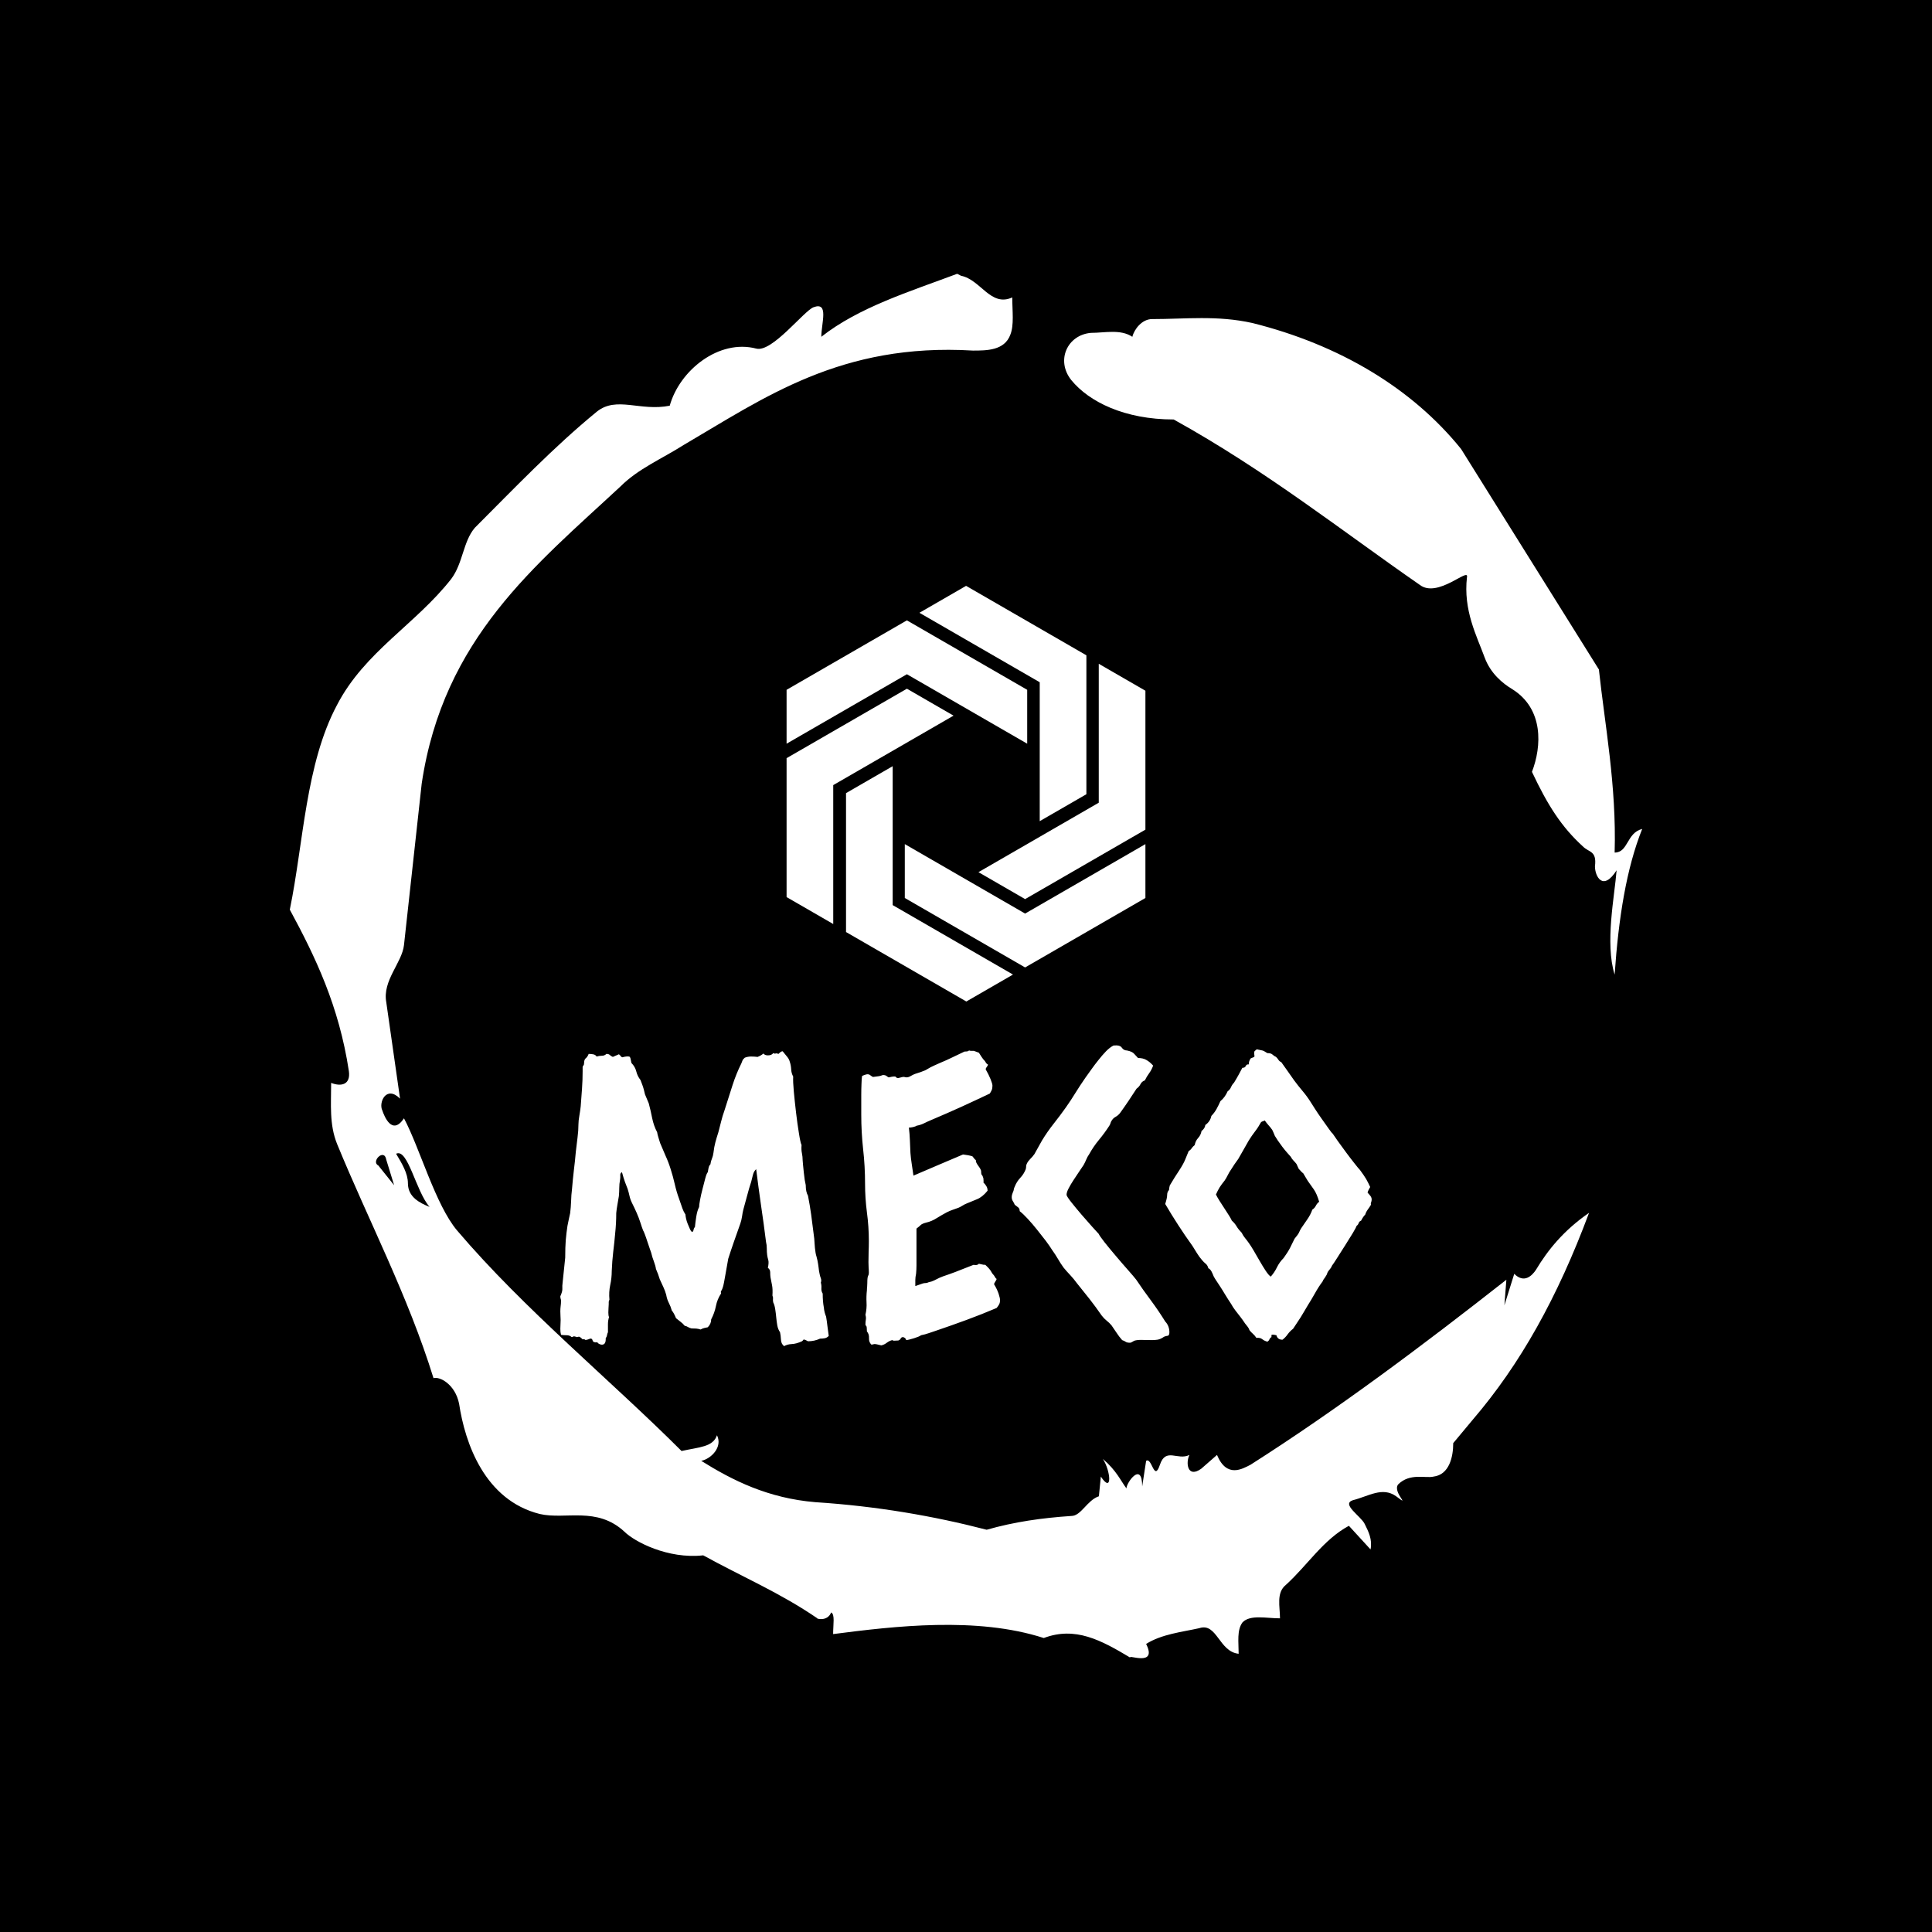 <svg xmlns="http://www.w3.org/2000/svg" version="1.1" xmlns:xlink="http://www.w3.org/1999/xlink" xmlns:svgjs="http://svgjs.dev/svgjs" width="1000" height="1000" viewBox="0 0 1000 1000"><rect width="1000" height="1000" fill="#000000"></rect><g transform="matrix(0.7,0,0,0.7,150,106.25)"><svg viewBox="0 0 320 360" data-background-color="#ffffff" preserveAspectRatio="xMidYMid meet" height="1125" width="1000" xmlns="http://www.w3.org/2000/svg" xmlns:xlink="http://www.w3.org/1999/xlink"><g id="tight-bounds" transform="matrix(1,0,0,1,0,0)"><svg viewBox="0 0 320 360" height="360" width="320"><g><svg></svg></g><g><svg viewBox="0 0 320 360" height="360" width="320"><g><path xmlns="http://www.w3.org/2000/svg" d="M20.961 227.22l3.726 4.658-1.863-6.056c-0.466-2.795-3.726 0.466-1.863 1.398M25.153 224.425c1.397 2.329 2.795 4.658 2.795 6.987 0 3.261 2.795 4.658 5.123 5.589-3.261-3.726-5.124-13.974-7.918-12.576M204.017 26.929c7.918 0 15.371-0.932 23.756 0.931 20.495 5.124 37.729 15.371 49.374 29.811l32.606 52.169c1.397 13.042 4.192 27.482 3.726 43.319 3.261 0 2.795-4.658 6.521-5.59-3.726 9.316-5.59 20.961-6.521 34.469-2.329-7.453 0-18.632 0.466-24.687-3.261 5.124-5.124 1.397-5.124-0.932 0.466-3.726-1.397-3.261-2.795-4.658-5.124-4.658-8.384-9.782-12.11-17.7 2.329-6.055 2.795-14.905-4.658-19.563-2.329-1.397-5.124-3.726-6.521-7.453-1.863-5.124-5.124-11.179-4.193-19.097 0.466-2.329-6.987 5.124-11.179 1.863-18.166-12.576-36.332-27.016-58.224-39.127-11.645 0-20.029-4.192-24.221-9.316-3.726-4.658-0.932-10.713 4.658-11.179 3.261 0 6.987-0.932 9.782 0.932 0.466-1.863 2.329-4.192 4.657-4.192M157.904 16.215l0.932 0.466c4.658 0.932 6.987 7.453 12.11 5.124 0 3.261 0.466 6.521-0.466 8.85-1.397 3.726-5.59 3.726-8.85 3.726-31.208-1.863-49.374 11.179-68.471 22.358-5.124 3.261-10.713 5.59-14.906 9.782-20.029 18.632-41.921 35.866-47.045 70.335l-4.192 38.195c-0.466 4.192-5.124 8.384-4.192 13.508l3.26 22.824c-3.261-3.261-5.124 0.932-4.192 2.795 0.466 1.397 2.329 6.055 5.124 1.863 3.726 6.987 7.453 20.495 12.576 26.55 15.837 18.632 36.332 35.4 53.101 52.169 4.192-0.932 7.453-0.932 8.384-3.727 1.397 2.795-1.397 5.59-3.726 6.056 7.453 4.658 15.837 8.85 27.016 9.781 14.44 0.932 27.948 3.261 40.524 6.522 6.521-1.863 13.042-2.795 20.029-3.261 2.329 0 3.726-3.726 6.521-4.658l0.466-4.658c2.795 4.192 2.329-1.397 0.466-4.192 3.261 2.795 4.192 5.124 5.589 6.987 0-1.397 3.726-6.521 3.727-0.466l0.931-6.055c1.397-0.932 1.863 5.124 3.261 0.931 1.397-4.192 4.192-0.932 6.987-2.329-0.932 1.863-0.466 5.59 2.794 3.261l3.727-3.261c2.329 5.59 6.055 3.261 7.918 2.329 20.495-13.042 40.99-28.413 60.553-43.784l-0.466 6.055 2.329-7.453c2.329 2.329 4.192 0.466 5.124-0.931 2.795-4.658 6.521-9.316 12.577-13.508-7.453 20.029-16.303 35.866-27.482 48.908l-4.658 5.59c0 3.261-0.932 7.453-4.658 7.918-1.863 0.466-5.59-0.932-8.384 1.863-1.397 1.863 3.261 5.59-0.466 2.795-3.261-2.329-6.521 0-10.248 0.932-2.795 0.932 1.863 3.726 2.795 5.589 0.932 1.863 1.863 3.726 1.398 6.056l-5.124-5.59c-6.055 3.261-9.782 9.316-14.906 13.974-2.329 1.863-1.397 5.124-1.397 7.918-3.261 0-6.987-0.932-8.85 0.932-1.397 1.863-0.932 4.658-0.932 7.453-4.658-0.466-5.124-7.453-9.315-6.056-4.192 0.932-8.85 1.397-12.577 3.727 2.795 5.59-4.658 2.329-3.726 3.26-6.987-4.192-13.042-7.453-20.495-4.658-15.837-5.124-35.4-2.795-49.84-0.931 0-2.329 0.466-4.658-0.466-5.124-0.932 2.329-3.726 1.397-3.26 1.397-8.85-6.055-17.7-9.782-27.016-14.905-8.384 0.932-16.303-3.261-18.632-5.59-6.521-6.055-13.974-2.795-20.029-4.192-13.042-3.261-17.7-16.769-19.098-26.084-0.932-4.658-4.658-6.521-6.055-6.056-6.055-19.563-15.371-37.263-22.824-55.429-1.863-4.658-1.397-9.316-1.397-14.44 2.329 0.932 4.658 0.466 4.192-2.794-2.329-15.371-7.918-27.016-13.974-38.195 3.261-15.837 3.726-34.469 11.179-48.443 6.521-12.576 18.632-19.098 27.016-29.811 2.795-3.726 2.795-8.85 5.59-12.11 9.316-9.316 18.632-19.098 28.879-27.482 4.658-3.726 10.247 0 17.234-1.397 2.329-8.384 11.645-15.837 20.495-13.508 3.726 0.932 11.179-8.85 13.508-9.782 3.726-1.397 1.863 3.726 1.863 6.987 8.85-6.987 20.961-10.713 32.14-14.906" fill="#ffffff" fill-rule="nonzero" stroke="none" stroke-width="1" stroke-linecap="butt" stroke-linejoin="miter" stroke-miterlimit="10" stroke-dasharray="" stroke-dashoffset="0" font-family="none" font-weight="none" font-size="none" text-anchor="none" style="mix-blend-mode: normal" data-fill-palette-color="tertiary"></path></g><g transform="matrix(1,0,0,1,64,90.05)"><svg viewBox="0 0 192 179.901" height="179.901" width="192"><g><svg viewBox="0 0 192 179.901" height="179.901" width="192"><g><svg viewBox="0 0 192 179.901" height="179.901" width="192"><g transform="matrix(1,0,0,1,0,108.735)"><svg viewBox="0 0 192 71.165" height="71.165" width="192"><g id="textblocktransform"><svg viewBox="0 0 192 71.165" height="71.165" width="192" id="textblock"><g><svg viewBox="0 0 192 71.165" height="71.165" width="192"><g transform="matrix(1,0,0,1,0,0)"><svg width="192" viewBox="2.25 -37.668 104.77 38.838" height="71.165" data-palette-color="#d498ca"><path d="M36.91-0.15L36.91-0.15Q36.67 0.1 36.38 0.15 36.08 0.2 35.79 0.2L35.79 0.2Q35.06 0.54 34.23 0.54L34.23 0.54Q33.69 0.24 33.64 0.34 33.59 0.44 33.45 0.54L33.45 0.54Q32.71 0.88 32.13 0.9 31.54 0.93 31.15 1.17L31.15 1.17Q30.76 0.88 30.74 0.32 30.71-0.24 30.62-0.63L30.62-0.63Q30.37-0.98 30.27-1.49 30.18-2 30.13-2.54 30.08-3.08 30-3.59 29.93-4.1 29.74-4.49L29.74-4.49Q29.69-4.74 29.71-4.93 29.74-5.13 29.64-5.37L29.64-5.37Q29.69-6.2 29.59-6.69 29.49-7.18 29.39-7.71L29.39-7.71Q29.35-8.01 29.35-8.37 29.35-8.74 29.05-8.94L29.05-8.94Q29.2-9.62 29.1-9.96 29-10.3 28.96-10.6L28.96-10.6Q28.91-10.99 28.91-11.45 28.91-11.91 28.81-12.3L28.81-12.3Q28.52-14.65 28.17-16.99 27.83-19.34 27.54-21.68L27.54-21.68Q27.25-21.44 27.12-20.95 27-20.46 26.9-20.07L26.9-20.07Q26.61-19.19 26.37-18.26 26.12-17.33 25.88-16.46L25.88-16.46Q25.78-16.06 25.71-15.55 25.63-15.04 25.49-14.65L25.49-14.65Q25-13.23 24.63-12.21 24.27-11.18 23.93-10.11L23.93-10.11Q23.83-9.52 23.73-8.98 23.63-8.45 23.54-7.91L23.54-7.91Q23.49-7.62 23.39-7.08 23.29-6.54 23.19-6.3L23.19-6.3Q23.1-6.05 23.02-5.96 22.95-5.86 23-5.62L23-5.62Q22.51-4.88 22.34-4 22.17-3.13 21.73-2.29L21.73-2.29Q21.73-1.71 21.29-1.27L21.29-1.27Q21.04-1.22 20.83-1.17 20.61-1.12 20.36-0.98L20.36-0.98Q20.12-1.07 19.8-1.1 19.48-1.12 19.19-1.12L19.19-1.12Q18.95-1.17 18.75-1.29 18.55-1.42 18.31-1.46L18.31-1.46Q18.07-1.76 17.77-1.98 17.48-2.2 17.19-2.44L17.19-2.44Q16.89-3.17 16.65-3.42L16.65-3.42Q16.5-3.96 16.26-4.42 16.02-4.88 15.92-5.47L15.92-5.47Q15.77-6.01 15.55-6.47 15.33-6.93 15.09-7.47L15.09-7.47Q14.99-7.81 14.87-8.13 14.75-8.45 14.6-8.79L14.6-8.79Q14.55-9.18 14.33-9.77 14.11-10.35 14.01-10.79L14.01-10.79Q14.01-10.84 13.84-11.3 13.67-11.77 13.5-12.3 13.33-12.84 13.16-13.28 12.99-13.72 12.94-13.77L12.94-13.77Q12.84-14.01 12.77-14.23 12.7-14.45 12.6-14.75L12.6-14.75Q12.4-15.38 12.11-16.04 11.82-16.7 11.52-17.29L11.52-17.29Q11.28-17.77 11.18-18.24 11.08-18.7 10.94-19.14L10.94-19.14Q10.84-19.38 10.77-19.58 10.69-19.78 10.6-20.02L10.6-20.02Q10.5-20.31 10.4-20.63 10.3-20.95 10.21-21.29L10.21-21.29Q9.96-21.19 9.99-20.87 10.01-20.56 9.96-20.31L9.96-20.31Q9.86-19.78 9.86-19.26 9.86-18.75 9.81-18.21L9.81-18.21Q9.72-17.63 9.62-17.09 9.52-16.55 9.47-16.02L9.47-16.02Q9.47-14.7 9.33-13.38L9.33-13.38Q9.23-12.21 9.08-11.01 8.94-9.81 8.89-8.54L8.89-8.54Q8.89-7.62 8.69-6.71 8.5-5.81 8.59-4.83L8.59-4.83Q8.5-4.64 8.5-4.54 8.5-4.44 8.5-4.25L8.5-4.25Q8.5-4 8.47-3.71 8.45-3.42 8.45-3.17L8.45-3.17Q8.45-2.73 8.54-2.59L8.54-2.59Q8.4-2.15 8.4-1.64 8.4-1.12 8.4-0.63L8.4-0.63Q8.3-0.44 8.28-0.24 8.25-0.05 8.11 0.15L8.11 0.15Q8.15 0.98 7.62 0.98L7.62 0.98Q7.47 0.98 7.3 0.9 7.13 0.83 7.03 0.68L7.03 0.68Q6.49 0.73 6.42 0.44 6.35 0.15 6.1 0.2L6.1 0.2Q5.52 0.44 5.44 0.34 5.37 0.24 5.13 0.29L5.13 0.29Q4.74-0.1 4.61-0.05 4.49 0 4.39 0L4.39 0Q3.96-0.15 3.91-0.07 3.86 0 3.71 0L3.71 0Q3.47-0.24 3.05-0.24 2.64-0.24 2.34-0.29L2.34-0.29Q2.29-0.49 2.27-0.66 2.25-0.83 2.25-1.07L2.25-1.07Q2.25-1.37 2.27-1.64 2.29-1.9 2.29-2.2L2.29-2.2Q2.29-2.44 2.27-2.71 2.25-2.98 2.25-3.32L2.25-3.32Q2.25-3.66 2.29-3.98 2.34-4.3 2.34-4.69L2.34-4.69Q2.34-4.83 2.29-4.96 2.25-5.08 2.25-5.27L2.25-5.27Q2.54-5.91 2.51-6.27 2.49-6.64 2.54-6.98L2.54-6.98Q2.64-7.81 2.71-8.62 2.78-9.42 2.88-10.25L2.88-10.25Q2.88-11.62 2.95-12.52 3.03-13.43 3.17-14.36L3.17-14.36Q3.27-14.79 3.34-15.19 3.42-15.58 3.52-16.02L3.52-16.02Q3.61-16.75 3.64-17.55 3.66-18.36 3.76-19.14L3.76-19.14Q3.86-20.36 4-21.56 4.15-22.75 4.25-23.93L4.25-23.93Q4.35-24.85 4.47-25.76 4.59-26.66 4.59-27.49L4.59-27.49Q4.59-27.93 4.71-28.61 4.83-29.3 4.88-29.79L4.88-29.79Q4.98-30.96 5.05-32.08 5.13-33.2 5.13-34.33L5.13-34.33 5.13-34.86Q5.13-34.96 5.22-35.06 5.32-35.16 5.32-35.4L5.32-35.4Q5.32-35.84 5.54-36.01 5.76-36.18 5.91-36.57L5.91-36.57Q6.15-36.57 6.47-36.52 6.79-36.47 6.93-36.23L6.93-36.23Q7.28-36.33 7.62-36.33 7.96-36.33 8.2-36.57L8.2-36.57Q8.5-36.57 8.64-36.43 8.79-36.28 9.03-36.18L9.03-36.18Q9.23-36.28 9.42-36.35 9.62-36.43 9.81-36.52L9.81-36.52Q9.96-36.43 10.03-36.3 10.11-36.18 10.25-36.13L10.25-36.13Q10.99-36.33 11.23-36.18L11.23-36.18Q11.33-35.99 11.35-35.79 11.38-35.6 11.43-35.4L11.43-35.4Q11.91-34.91 12.06-34.3 12.21-33.69 12.6-33.2L12.6-33.2Q12.7-32.91 12.82-32.62 12.94-32.32 13.04-31.93L13.04-31.93 13.18-31.35Q13.38-30.86 13.67-30.18L13.67-30.18Q13.92-29.25 14.11-28.27 14.31-27.29 14.75-26.46L14.75-26.46Q14.79-26.17 14.92-25.76 15.04-25.34 15.14-25.05L15.14-25.05Q15.48-24.22 15.84-23.41 16.21-22.61 16.5-21.68L16.5-21.68Q16.8-20.75 17.02-19.78 17.24-18.8 17.58-17.87L17.58-17.87Q17.87-16.99 18.02-16.6 18.16-16.21 18.41-15.82L18.41-15.82Q18.41-15.67 18.48-15.33 18.55-14.99 18.7-14.62 18.85-14.26 18.99-13.94 19.14-13.62 19.29-13.57L19.29-13.57Q19.43-13.67 19.46-13.87 19.48-14.06 19.63-14.21L19.63-14.21Q19.68-14.75 19.8-15.53 19.92-16.31 20.17-16.8L20.17-16.8Q20.17-17.04 20.29-17.7 20.41-18.36 20.61-19.12 20.8-19.87 20.97-20.51 21.14-21.14 21.29-21.29L21.29-21.29Q21.39-21.92 21.46-22.07 21.53-22.22 21.63-22.31L21.63-22.31Q21.68-22.71 21.83-23.05 21.97-23.39 22.02-23.78L22.02-23.78Q22.12-24.61 22.27-25.15 22.41-25.68 22.66-26.46L22.66-26.46Q22.85-27.15 23.02-27.86 23.19-28.56 23.44-29.25L23.44-29.25Q24.02-31.1 24.49-32.54 24.95-33.98 25.63-35.35L25.63-35.35Q25.78-35.79 25.88-35.89 25.98-35.99 26.07-36.08L26.07-36.08Q26.46-36.23 26.88-36.23 27.29-36.23 27.73-36.18L27.73-36.18Q28.22-36.38 28.47-36.62L28.47-36.62Q28.66-36.38 29.05-36.38L29.05-36.38Q29.54-36.38 29.74-36.67L29.74-36.67Q29.93-36.57 30.05-36.62 30.18-36.67 30.42-36.57L30.42-36.57Q30.52-36.67 30.66-36.79 30.81-36.91 30.96-36.91L30.96-36.91Q31.35-36.43 31.57-36.16 31.79-35.89 31.88-35.55L31.88-35.55Q32.03-35.11 32.06-34.59 32.08-34.08 32.32-33.64L32.32-33.64Q32.28-33.01 32.4-31.71 32.52-30.42 32.69-28.98 32.86-27.54 33.06-26.32 33.25-25.1 33.4-24.8L33.4-24.8Q33.35-24.17 33.45-23.73 33.54-23.29 33.54-22.85L33.54-22.85Q33.54-22.71 33.59-22.24 33.64-21.78 33.69-21.26 33.74-20.75 33.81-20.29 33.89-19.82 33.94-19.63L33.94-19.63Q33.94-18.75 34.23-18.26L34.23-18.26Q34.47-17.04 34.64-15.82 34.81-14.6 34.96-13.33L34.96-13.33Q35.06-12.7 35.08-12.11 35.11-11.52 35.21-10.89L35.21-10.89Q35.25-10.64 35.33-10.4 35.4-10.16 35.45-9.91L35.45-9.91Q35.55-9.42 35.6-8.98 35.64-8.54 35.74-8.11L35.74-8.11Q35.79-7.86 35.89-7.59 35.99-7.32 35.89-7.03L35.89-7.03Q35.99-6.69 35.96-6.3 35.94-5.91 36.13-5.62L36.13-5.62Q36.13-4.59 36.28-3.81L36.28-3.81Q36.33-3.22 36.57-2.64L36.57-2.64Q36.67-2.05 36.74-1.42 36.82-0.78 36.91-0.15ZM58.25-6.84L58.25-6.84Q58.64-6.2 58.84-5.62 59.03-5.03 59.03-4.79L59.03-4.79Q59.03-4.44 58.91-4.22 58.79-4 58.59-3.76L58.59-3.76Q56.64-2.93 54.71-2.22 52.78-1.51 50.78-0.83L50.78-0.83Q50.29-0.68 49.83-0.51 49.36-0.34 48.83-0.24L48.83-0.24Q48.73-0.15 48.48-0.05 48.24 0.05 47.92 0.15 47.6 0.24 47.31 0.32 47.02 0.39 46.92 0.39L46.92 0.39Q46.82 0.15 46.73 0.1 46.63 0.05 46.53 0L46.53 0Q46.29 0 46.21 0.17 46.14 0.34 45.9 0.44L45.9 0.44Q45.65 0.44 45.46 0.46 45.26 0.49 45.11 0.39L45.11 0.39Q44.72 0.49 44.41 0.73 44.09 0.98 43.7 1.07L43.7 1.07Q42.97 0.88 42.8 0.9 42.62 0.93 42.43 0.98L42.43 0.98Q42.09 0.68 42.11 0.15 42.14-0.39 41.84-0.73L41.84-0.73Q41.84-1.37 41.75-1.44 41.65-1.51 41.65-1.61L41.65-1.61Q41.65-1.95 41.7-2.25 41.75-2.54 41.65-2.88L41.65-2.88Q41.84-3.71 41.79-4.49 41.75-5.27 41.84-6.05L41.84-6.05Q41.84-6.3 41.87-6.52 41.89-6.74 41.89-6.98L41.89-6.98Q41.89-7.71 41.99-7.89 42.09-8.06 42.09-8.3L42.09-8.3Q42.09-8.64 42.06-8.96 42.04-9.28 42.04-9.67L42.04-9.67Q42.04-10.35 42.06-11.01 42.09-11.67 42.09-12.4L42.09-12.4Q42.09-14.26 41.84-16.11 41.6-17.97 41.6-19.82L41.6-19.82Q41.6-22.07 41.35-24.27 41.11-26.46 41.11-28.71L41.11-28.71Q41.11-29.1 41.11-29.81 41.11-30.52 41.11-31.27 41.11-32.03 41.14-32.71 41.16-33.4 41.21-33.69L41.21-33.69Q41.21-33.74 41.5-33.84 41.79-33.94 41.89-33.94L41.89-33.94Q42.14-33.94 42.28-33.81 42.43-33.69 42.62-33.59L42.62-33.59Q43.5-33.69 43.67-33.76 43.85-33.84 43.94-33.84L43.94-33.84Q44.24-33.84 44.41-33.69 44.58-33.54 44.68-33.54L44.68-33.54Q45.51-33.74 45.58-33.59 45.65-33.45 45.9-33.45L45.9-33.45Q46.53-33.64 46.68-33.59 46.82-33.54 46.97-33.54L46.97-33.54Q47.21-33.54 47.51-33.72 47.8-33.89 48.04-33.98L48.04-33.98Q48.87-34.23 49.41-34.47L49.41-34.47Q50.14-34.91 50.51-35.06 50.88-35.21 51.27-35.4L51.27-35.4Q52.1-35.74 52.85-36.11 53.61-36.47 54.44-36.87L54.44-36.87Q54.59-36.87 54.76-36.89 54.93-36.91 55.03-37.01L55.03-37.01Q55.17-36.96 55.34-36.96 55.52-36.96 55.66-36.96L55.66-36.96Q56.15-36.77 56.3-36.72L56.3-36.72Q56.49-36.43 56.66-36.16 56.83-35.89 57.08-35.64L57.08-35.64Q57.32-35.21 57.47-35.21L57.47-35.21Q57.47-35.06 57.32-34.89 57.18-34.72 57.18-34.57L57.18-34.57Q57.57-33.89 57.81-33.3 58.05-32.71 58.05-32.47L58.05-32.47Q58.05-32.13 57.96-31.91 57.86-31.69 57.71-31.45L57.71-31.45Q55.86-30.57 53.98-29.71 52.1-28.86 50.14-28.03L50.14-28.03Q49.66-27.83 49.22-27.61 48.78-27.39 48.24-27.29L48.24-27.29Q48.14-27.2 47.8-27.12 47.46-27.05 47.26-27.05L47.26-27.05Q47.36-26.22 47.39-25.42 47.41-24.61 47.46-23.78L47.46-23.78Q47.51-23.1 47.63-22.34 47.75-21.58 47.85-20.85L47.85-20.85Q49.46-21.53 51.05-22.22 52.63-22.9 54.25-23.58L54.25-23.58Q54.54-23.54 54.86-23.49 55.17-23.44 55.47-23.34L55.47-23.34Q55.56-23.24 55.66-23.1 55.76-22.95 55.91-22.85L55.91-22.85Q55.86-22.61 56.22-22.12 56.59-21.63 56.59-21.39L56.59-21.39Q56.59-21 56.69-20.92 56.78-20.85 56.88-20.51L56.88-20.51Q56.93-20.02 56.88-19.97L56.88-19.97Q57.13-19.73 57.27-19.48 57.42-19.24 57.42-18.9L57.42-18.9Q56.74-18.07 56.05-17.8 55.37-17.53 54.69-17.24L54.69-17.24Q54.44-17.14 54.17-16.97 53.9-16.8 53.66-16.7L53.66-16.7Q53.27-16.55 52.9-16.43 52.54-16.31 52.15-16.11L52.15-16.11Q51.51-15.77 50.85-15.36 50.19-14.94 49.51-14.79L49.51-14.79Q48.97-14.65 48.8-14.48 48.63-14.31 48.24-14.01L48.24-14.01 48.24-12.7 48.24-10.25Q48.24-9.77 48.24-9.25 48.24-8.74 48.19-8.2L48.19-8.2Q48.09-7.71 48.09-7.37L48.09-7.37 48.09-6.59Q48.34-6.69 48.58-6.76 48.83-6.84 49.07-6.93L49.07-6.93Q49.27-6.98 49.44-6.98 49.61-6.98 49.8-7.08L49.8-7.08Q50.05-7.13 50.19-7.18 50.34-7.23 50.53-7.32L50.53-7.32Q51.27-7.71 51.66-7.84 52.05-7.96 52.44-8.11L52.44-8.11Q53.27-8.4 54.05-8.72 54.83-9.03 55.61-9.33L55.61-9.33Q56.1-9.23 56.3-9.47L56.3-9.47Q56.54-9.42 56.71-9.38 56.88-9.33 57.13-9.33L57.13-9.33Q57.71-8.79 57.86-8.5 58.01-8.2 58.25-7.96L58.25-7.96Q58.49-7.52 58.59-7.52L58.59-7.52Q58.59-7.42 58.44-7.2 58.3-6.98 58.25-6.84ZM71.77-13.33L71.77-13.33Q71.87-13.09 72.5-12.28 73.14-11.47 73.95-10.52 74.75-9.57 75.53-8.69 76.31-7.81 76.61-7.42L76.61-7.42Q77.53-6.05 78.51-4.74 79.49-3.42 80.37-2L80.37-2Q80.61-1.76 80.76-1.39 80.9-1.03 80.9-0.63L80.9-0.63Q80.9-0.2 80.68-0.17 80.46-0.15 80.22-0.05L80.22-0.05Q79.73 0.29 79.34 0.34 78.95 0.39 78.71 0.39L78.71 0.39Q78.17 0.39 77.53 0.37 76.9 0.34 76.46 0.44L76.46 0.44Q76.31 0.49 76.12 0.61 75.92 0.73 75.83 0.73L75.83 0.73Q75.43 0.73 75.26 0.61 75.09 0.49 74.8 0.39L74.8 0.39Q74.41-0.05 74.09-0.54 73.77-1.03 73.43-1.51L73.43-1.51Q73.14-1.86 72.8-2.12 72.46-2.39 72.16-2.78L72.16-2.78Q71.38-3.91 70.58-4.93 69.77-5.96 68.94-6.98L68.94-6.98Q68.55-7.52 68.09-8.01 67.62-8.5 67.23-8.98L67.23-8.98Q66.84-9.52 66.5-10.11 66.16-10.69 65.77-11.23L65.77-11.23Q65.47-11.72 64.94-12.43 64.4-13.13 63.81-13.87 63.23-14.6 62.62-15.26 62.01-15.92 61.57-16.26L61.57-16.26Q61.57-16.6 61.37-16.75 61.18-16.89 60.93-17.09L60.93-17.09Q60.83-17.33 60.69-17.55 60.54-17.77 60.54-18.07L60.54-18.07Q60.54-18.26 60.59-18.41 60.64-18.55 60.69-18.7L60.69-18.7Q60.79-18.9 60.81-19.07 60.83-19.24 60.93-19.43L60.93-19.43Q61.18-20.07 61.64-20.56 62.1-21.04 62.35-21.68L62.35-21.68Q62.4-21.88 62.4-22.05 62.4-22.22 62.5-22.41L62.5-22.41Q62.64-22.71 62.93-23 63.23-23.29 63.47-23.63L63.47-23.63Q63.72-24.07 63.96-24.51 64.2-24.95 64.45-25.39L64.45-25.39Q65.13-26.51 65.96-27.56 66.79-28.61 67.52-29.64L67.52-29.64Q68.21-30.62 68.79-31.57 69.38-32.52 70.06-33.5L70.06-33.5Q70.41-33.98 70.84-34.59 71.28-35.21 71.75-35.79 72.21-36.38 72.7-36.89 73.19-37.4 73.68-37.65L73.68-37.65Q74.51-37.74 74.75-37.38 75-37.01 75.43-37.01L75.43-37.01Q76.12-36.87 76.36-36.57 76.61-36.28 76.85-36.04L76.85-36.04Q77.49-36.04 77.92-35.79 78.36-35.55 78.8-35.06L78.8-35.06Q78.61-34.52 78.29-34.08 77.97-33.64 77.73-33.15L77.73-33.15Q77.34-33.01 77.17-32.67 77-32.32 76.66-32.08L76.66-32.08Q76.12-31.25 75.58-30.44 75.04-29.64 74.51-28.91L74.51-28.91Q74.26-28.61 73.95-28.44 73.63-28.27 73.43-27.93L73.43-27.93Q73.33-27.78 73.29-27.61 73.24-27.44 73.14-27.29L73.14-27.29Q72.55-26.37 71.82-25.49 71.09-24.61 70.55-23.63L70.55-23.63Q70.31-23.29 70.16-22.92 70.01-22.56 69.82-22.22L69.82-22.22Q69.62-21.92 69.26-21.39 68.89-20.85 68.53-20.29 68.16-19.73 67.89-19.21 67.62-18.7 67.62-18.36L67.62-18.36Q67.67-18.12 68.26-17.38 68.84-16.65 69.55-15.82 70.26-14.99 70.92-14.26 71.58-13.53 71.77-13.33ZM106.83-19.38L106.83-19.38Q106.73-19.19 106.63-19.02 106.54-18.85 106.49-18.65L106.49-18.65Q106.68-18.46 106.85-18.24 107.02-18.02 107.02-17.77L107.02-17.77Q107.02-17.58 106.95-17.41 106.88-17.24 106.93-17.09L106.93-17.09Q106.73-16.75 106.51-16.46 106.29-16.16 106.19-15.82L106.19-15.82Q106-15.63 105.88-15.43 105.75-15.23 105.66-15.04L105.66-15.04Q105.41-14.94 105.34-14.72 105.27-14.5 105.07-14.36L105.07-14.36Q105.02-14.16 104.58-13.43 104.14-12.7 103.61-11.87 103.07-11.04 102.58-10.25 102.09-9.47 101.9-9.23L101.9-9.23Q101.8-8.98 101.68-8.84 101.56-8.69 101.41-8.5L101.41-8.5Q101.31-8.35 101.26-8.18 101.21-8.01 101.12-7.91L101.12-7.91Q101.02-7.71 100.9-7.57 100.77-7.42 100.68-7.18L100.68-7.18Q100.19-6.54 99.7-5.66 99.21-4.79 98.77-4.1L98.77-4.1Q98.53-3.71 98.31-3.32 98.09-2.93 97.84-2.54L97.84-2.54Q97.6-2.15 97.36-1.81 97.11-1.46 96.87-1.07L96.87-1.07Q96.48-0.78 96.18-0.37 95.89 0.05 95.5 0.34L95.5 0.34Q94.87 0.34 94.72-0.24L94.72-0.24Q94.08-0.39 94.08-0.24 94.08-0.1 94.08 0L94.08 0Q93.89 0.1 93.82 0.29 93.74 0.49 93.55 0.59L93.55 0.59Q93.16 0.49 92.89 0.27 92.62 0.05 92.13 0.1L92.13 0.1Q91.94-0.2 91.69-0.42 91.45-0.63 91.25-0.88L91.25-0.88Q91.15-1.17 90.98-1.37 90.81-1.56 90.67-1.76L90.67-1.76Q90.52-2 90.37-2.2 90.23-2.39 90.08-2.59L90.08-2.59Q89.74-3.03 89.42-3.44 89.1-3.86 88.86-4.3L88.86-4.3Q88.47-4.88 88.1-5.49 87.74-6.1 87.35-6.69L87.35-6.69Q87.15-6.98 86.96-7.28 86.76-7.57 86.61-7.86L86.61-7.86Q86.52-8.11 86.35-8.45 86.17-8.79 85.93-8.89L85.93-8.89Q85.83-9.28 85.59-9.47 85.34-9.67 85.1-9.96L85.1-9.96Q84.76-10.35 84.47-10.82 84.17-11.28 83.88-11.77L83.88-11.77Q82.9-13.13 82.05-14.45 81.19-15.77 80.36-17.19L80.36-17.19Q80.61-17.97 80.61-18.36 80.61-18.75 80.85-18.99L80.85-18.99Q80.85-19.19 80.95-19.58L80.95-19.58Q81.58-20.65 82.17-21.53L82.17-21.53Q82.71-22.36 82.93-22.9 83.15-23.44 83.39-24.02L83.39-24.02Q83.64-24.17 83.78-24.39 83.93-24.61 84.17-24.8L84.17-24.8Q84.27-25.34 84.61-25.71 84.95-26.07 85.05-26.61L85.05-26.61Q85.49-26.95 85.54-27.39L85.54-27.39Q86.17-27.83 86.32-28.56L86.32-28.56Q86.71-28.96 86.98-29.44 87.25-29.93 87.49-30.47L87.49-30.47Q88.08-30.96 88.42-31.74L88.42-31.74Q88.71-31.93 88.86-32.28 89.01-32.62 89.25-32.86L89.25-32.86Q89.64-33.5 89.86-33.91 90.08-34.33 90.32-34.77L90.32-34.77Q90.67-34.77 90.76-35.01 90.86-35.25 91.15-35.21L91.15-35.21Q91.15-35.64 91.4-35.99L91.4-35.99Q91.5-36.04 91.69-36.11 91.89-36.18 91.89-36.28L91.89-36.28Q91.79-36.87 91.94-36.96 92.08-37.06 92.18-37.16L92.18-37.16Q92.72-37.06 92.91-37.01 93.11-36.96 93.55-36.67L93.55-36.67Q94.04-36.67 94.23-36.47 94.43-36.28 94.67-36.18L94.67-36.18Q94.87-35.99 94.99-35.79 95.11-35.6 95.35-35.5L95.35-35.5Q95.74-34.96 96.18-34.33 96.62-33.69 97.01-33.15L97.01-33.15Q97.55-32.42 98.11-31.76 98.67-31.1 99.16-30.32L99.16-30.32Q99.31-30.08 99.7-29.47 100.09-28.86 100.58-28.17 101.07-27.49 101.46-26.93 101.85-26.37 101.99-26.27L101.99-26.27Q102.14-26.03 102.63-25.34 103.12-24.66 103.68-23.9 104.24-23.14 104.78-22.46 105.31-21.78 105.51-21.58L105.51-21.58Q106.05-20.85 106.32-20.39 106.58-19.92 106.83-19.38ZM95.65-10.21L95.65-10.21Q96.18-10.94 96.48-11.52 96.77-12.11 97.06-12.7L97.06-12.7Q97.55-13.28 97.65-13.53 97.75-13.77 97.89-14.01L97.89-14.01Q98.28-14.6 98.7-15.19 99.11-15.77 99.36-16.46L99.36-16.46Q99.65-16.65 99.8-16.94 99.94-17.24 100.24-17.48L100.24-17.48Q99.94-18.51 99.55-19.07 99.16-19.63 98.77-20.17L98.77-20.17Q98.63-20.41 98.48-20.65 98.33-20.9 98.19-21.14L98.19-21.14Q97.99-21.29 97.87-21.44 97.75-21.58 97.6-21.73L97.6-21.73Q97.5-21.97 97.31-22.36L97.31-22.36Q97.11-22.61 96.92-22.8 96.72-23 96.57-23.29L96.57-23.29Q96.38-23.49 96.09-23.83 95.79-24.17 95.48-24.58 95.16-25 94.91-25.37 94.67-25.73 94.52-25.98L94.52-25.98Q94.43-26.22 94.35-26.39 94.28-26.56 94.18-26.76L94.18-26.76Q93.94-27.1 93.69-27.37 93.45-27.64 93.21-27.98L93.21-27.98Q93.06-27.88 92.94-27.86 92.81-27.83 92.72-27.73L92.72-27.73Q92.38-27.1 91.96-26.56 91.55-26.03 91.15-25.39L91.15-25.39Q90.81-24.8 90.47-24.19 90.13-23.58 89.79-23L89.79-23Q89.54-22.66 89.32-22.34 89.1-22.02 88.86-21.63L88.86-21.63Q88.62-21.29 88.44-20.92 88.27-20.56 88.03-20.21L88.03-20.21Q87.64-19.73 87.39-19.34 87.15-18.95 86.91-18.41L86.91-18.41Q87.05-18.12 87.37-17.6 87.69-17.09 88.03-16.58 88.37-16.06 88.64-15.63 88.91-15.19 88.96-15.04L88.96-15.04Q89.35-14.7 89.59-14.28 89.84-13.87 90.23-13.48L90.23-13.48Q90.42-13.09 90.67-12.79 90.91-12.5 91.15-12.16L91.15-12.16Q91.4-11.82 91.79-11.16 92.18-10.5 92.57-9.81 92.96-9.13 93.35-8.54 93.74-7.96 93.99-7.81L93.99-7.81Q94.47-8.35 94.79-9.01 95.11-9.67 95.65-10.21Z" opacity="1" transform="matrix(1,0,0,1,0,0)" fill="#ffffff" class="undefined-text-0" data-fill-palette-color="primary" id="text-0"></path></svg></g></svg></g></svg></g></svg></g><g transform="matrix(1,0,0,1,53.547,0)"><svg viewBox="0 0 84.905 98.351" height="98.351" width="84.905"><g><svg xmlns="http://www.w3.org/2000/svg" xmlns:xlink="http://www.w3.org/1999/xlink" version="1.1" x="0" y="0" viewBox="9.638 3.247 80.724 93.507" enable-background="new 0 0 100 100" xml:space="preserve" height="98.351" width="84.905" class="icon-icon-0" data-fill-palette-color="accent" id="icon-0"><g fill="#d498ca" data-fill-palette-color="accent"><g fill="#d498ca" data-fill-palette-color="accent"><polygon points="36.703,11.011 9.638,26.636 9.638,38.757 36.703,23.131 63.767,38.757 63.767,26.636   " fill="#ffffff" data-fill-palette-color="accent"></polygon></g><g fill="#d498ca" data-fill-palette-color="accent"><polygon points="63.298,89.092 36.233,73.467 36.233,61.348 63.298,76.973 90.362,61.348 90.362,73.467   " fill="#ffffff" data-fill-palette-color="accent"></polygon></g><g fill="#d498ca" data-fill-palette-color="accent"><polygon points="9.638,42.012 36.703,26.386 47.198,32.446 20.134,48.072 20.134,79.324 9.638,73.264   " fill="#ffffff" data-fill-palette-color="accent"></polygon></g><g fill="#d498ca" data-fill-palette-color="accent"><polygon points="77.083,18.872 50.018,3.247 39.522,9.307 66.586,24.932 66.586,56.184 77.083,50.124   " fill="#ffffff" data-fill-palette-color="accent"></polygon></g><g fill="#d498ca" data-fill-palette-color="accent"><polygon points="23.01,81.127 23.011,49.876 33.507,43.816 33.507,75.068 60.571,90.693 50.075,96.754   " fill="#ffffff" data-fill-palette-color="accent"></polygon></g><g fill="#d498ca" data-fill-palette-color="accent"><polygon points="90.362,58.092 90.362,26.84 79.866,20.78 79.866,52.031 52.802,67.658 63.298,73.719   " fill="#ffffff" data-fill-palette-color="accent"></polygon></g></g></svg></g></svg></g><g></g></svg></g></svg></g></svg></g></svg></g><defs></defs></svg><rect width="320" height="360" fill="none" stroke="none" visibility="hidden"></rect></g></svg></g></svg>